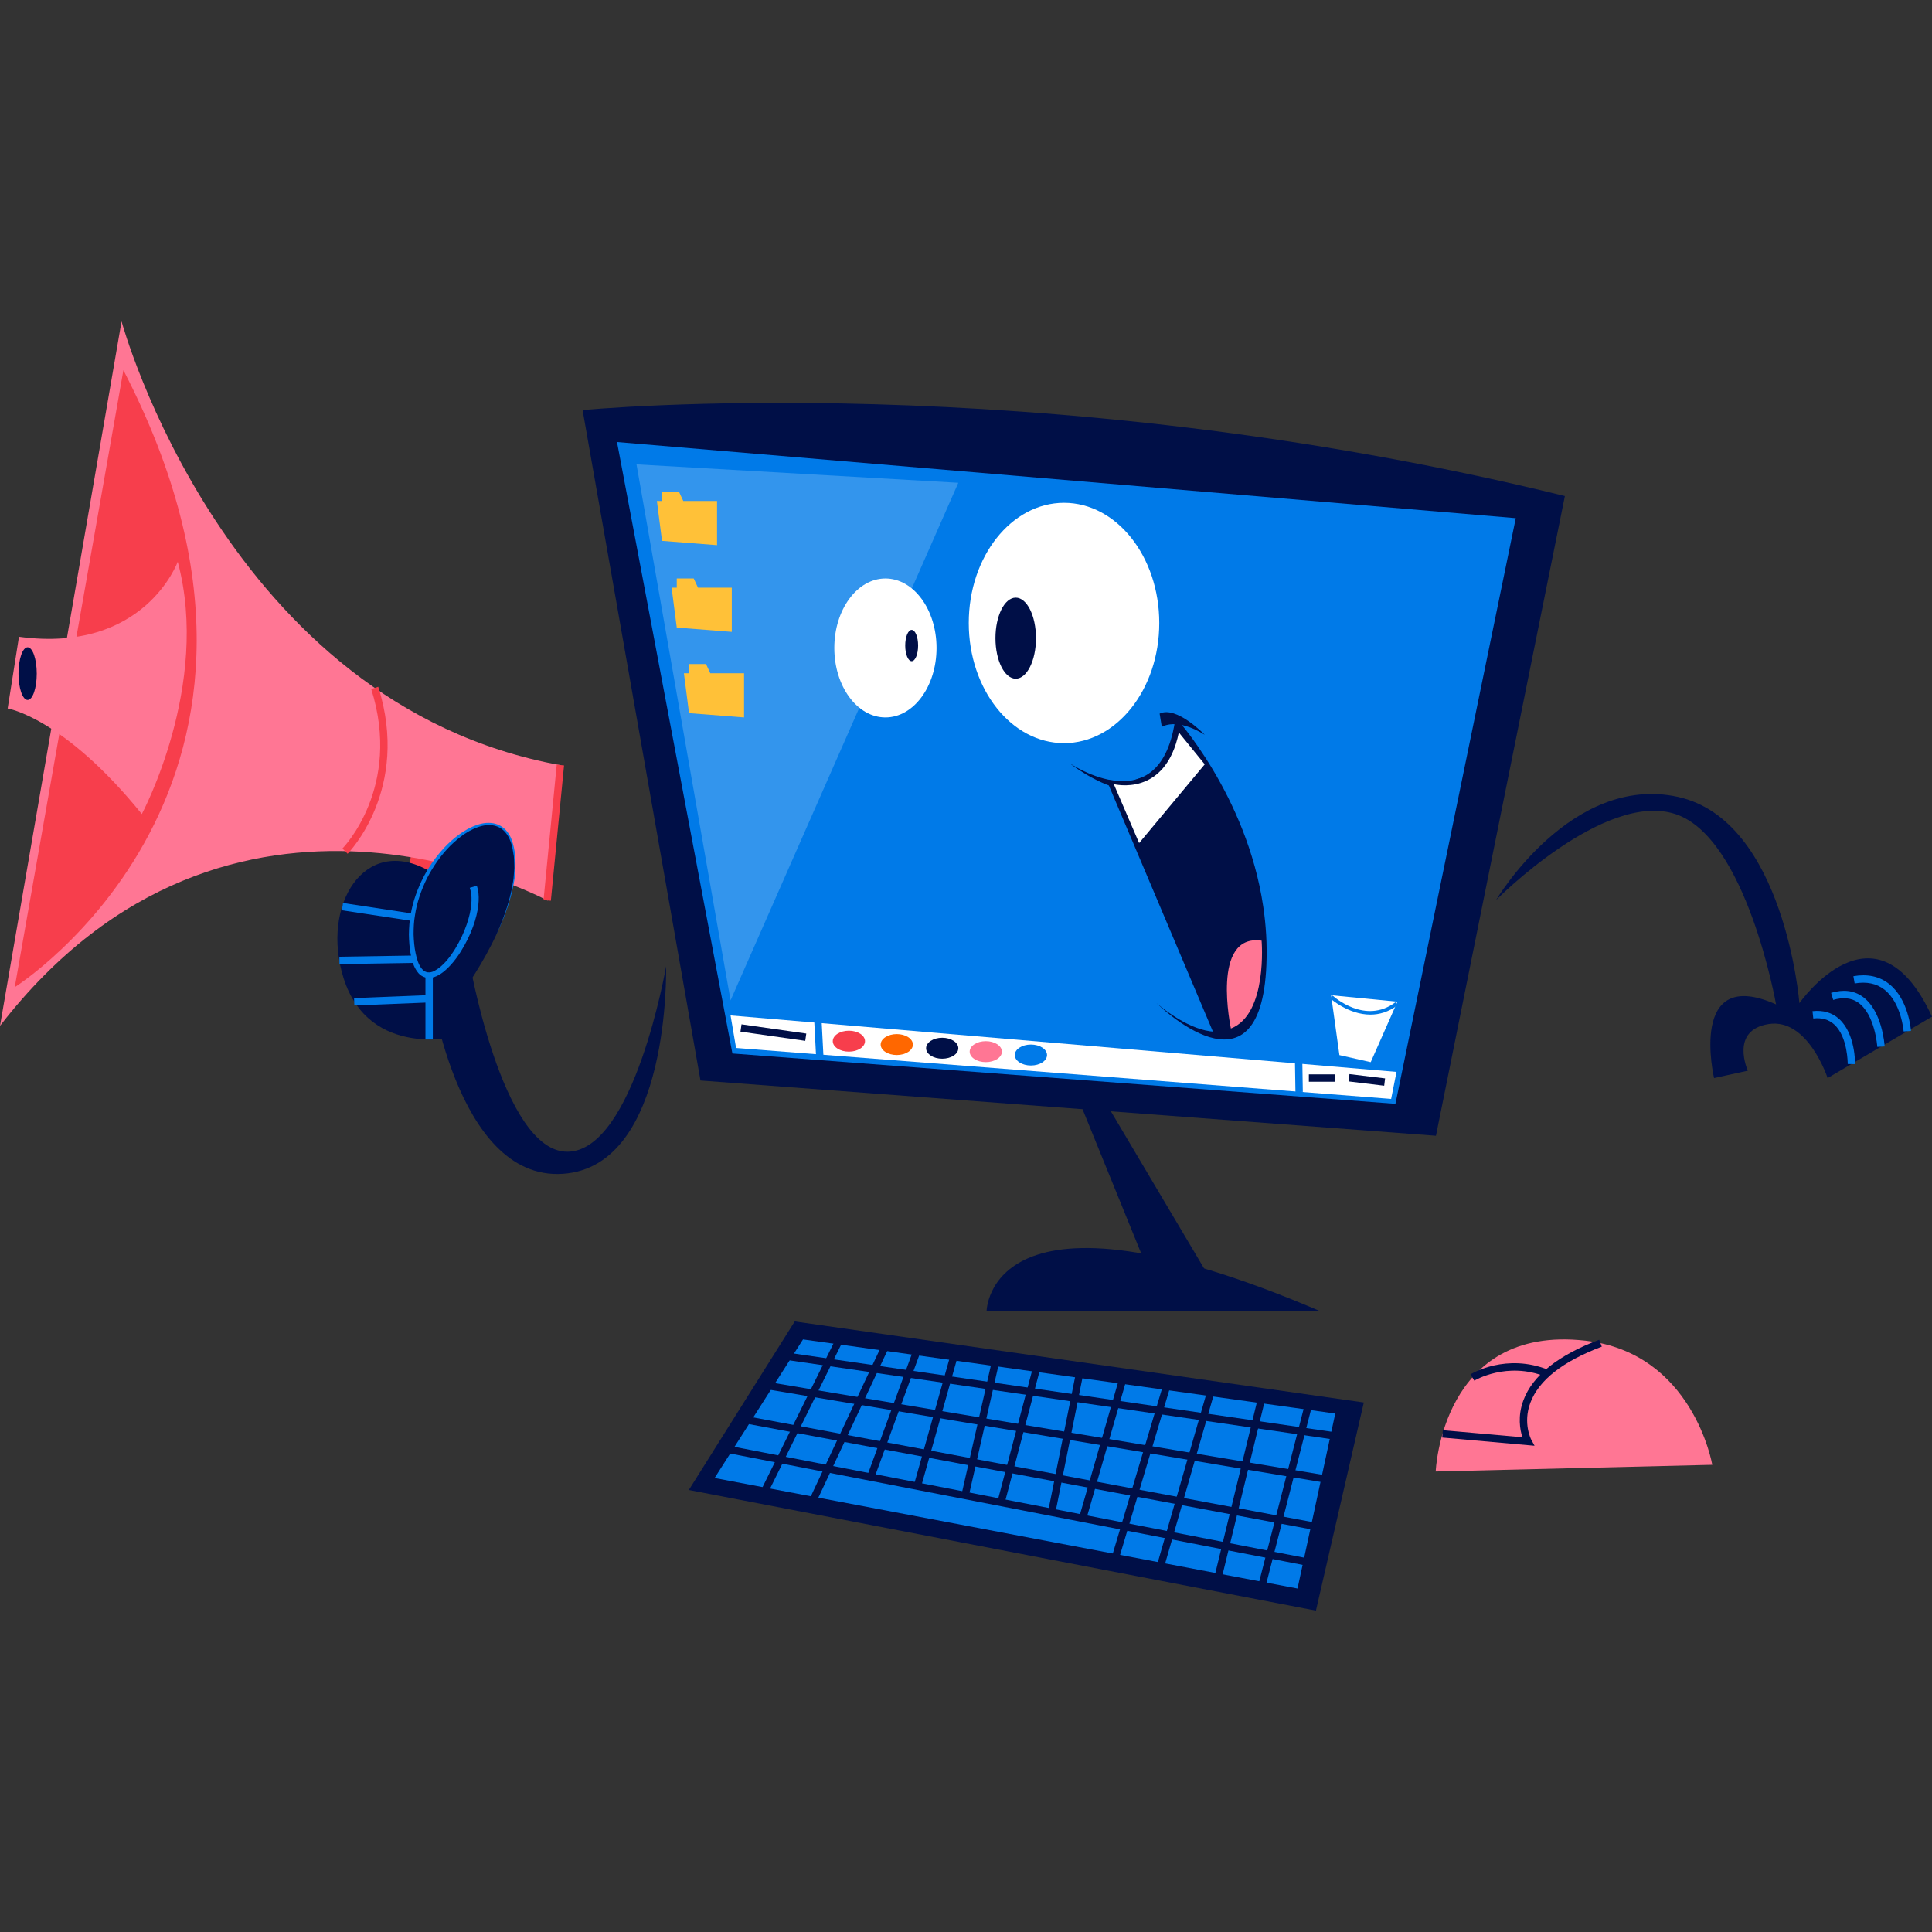 <?xml version="1.0" encoding="UTF-8"?>
<!-- Generator: Adobe Illustrator 25.3.1, SVG Export Plug-In . SVG Version: 6.00 Build 0)  -->
<svg xmlns="http://www.w3.org/2000/svg" xmlns:xlink="http://www.w3.org/1999/xlink" version="1.1" id="Capa_1" x="0px" y="0px" viewBox="0 0 512 512" style="enable-background:new 0 0 512 512;" xml:space="preserve" width="512" height="512">
<rect x="0" y="0" width="512" height="512" fill="#333333" stroke="none"/>
<g>
	<g>
		<g>
			<path style="fill:#FF7694;" d="M380.479,389.961l73.293-1.772c0,0-5.056-29.665-33.64-32.894     C381.955,350.98,380.479,389.961,380.479,389.961z"/>
		</g>
		<g>
			<path style="fill:#000F47;" d="M406.67,383.141l-24.47-2.174l0.174-1.945l21.075,1.873c-0.635-1.966-1.305-5.585,0.277-9.819     c2.444-6.537,9.198-11.928,20.077-16.022l0.688,1.827c-10.33,3.886-16.701,8.893-18.937,14.88     c-2.035,5.448,0.229,9.741,0.252,9.784L406.67,383.141z"/>
		</g>
		<g>
			<path style="fill:#000F47;" d="M390.704,365.893l-1.023-1.666c0.384-0.235,9.49-5.701,20.7-1.179l-0.732,1.81     C399.354,360.704,390.789,365.839,390.704,365.893z"/>
		</g>
	</g>
	<g>
		<g>
			<polygon style="fill:#000F47;" points="210.608,350.199 361.426,371.676 348.736,426.829 182.544,394.86    "/>
		</g>
		<g>
			<polygon style="fill:#007AE8;" points="212.804,354.961 353.86,374.604 343.855,420.972 189.377,391.685    "/>
		</g>
		<g>
			
				<rect x="280.647" y="295.368" transform="matrix(0.144 -0.99 0.99 0.144 -125.094 595.605)" style="fill:#000F47;" width="1.955" height="149.44"/>
		</g>
		<g>
			
				<rect x="269.238" y="319.625" transform="matrix(0.191 -0.982 0.982 0.191 -173.466 588.219)" style="fill:#000F47;" width="1.954" height="159.497"/>
		</g>
		<g>
			
				<rect x="272.231" y="312.497" transform="matrix(0.184 -0.983 0.983 0.184 -161.063 587.084)" style="fill:#000F47;" width="1.95" height="156.183"/>
		</g>
		<g>
			
				<rect x="275.766" y="303.897" transform="matrix(0.165 -0.986 0.986 0.165 -143.07 589.744)" style="fill:#000F47;" width="1.952" height="150.933"/>
		</g>
		<g>
			
				<rect x="315.28" y="395.227" transform="matrix(0.249 -0.968 0.968 0.249 -127.801 627.542)" style="fill:#000F47;" width="51.17" height="1.952"/>
		</g>
		<g>
			
				<rect x="201.637" y="376.206" transform="matrix(0.425 -0.905 0.905 0.425 -212.004 420.666)" style="fill:#000F47;" width="46.86" height="1.954"/>
		</g>
		<g>
			
				<rect x="277.914" y="389.429" transform="matrix(0.286 -0.958 0.958 0.286 -158.208 568.428)" style="fill:#000F47;" width="49.03" height="1.952"/>
		</g>
		<g>
			
				<rect x="288.926" y="391.138" transform="matrix(0.277 -0.961 0.961 0.277 -149.658 585.32)" style="fill:#000F47;" width="50.435" height="1.953"/>
		</g>
		<g>
			<polygon style="fill:#000F47;" points="323.571,419.005 321.673,418.542 333.511,369.857 335.408,370.32    "/>
		</g>
		<g>
			
				<rect x="189.443" y="373.81" transform="matrix(0.443 -0.897 0.897 0.443 -217.634 399.417)" style="fill:#000F47;" width="46.111" height="1.954"/>
		</g>
		<g>
			
				<rect x="218.539" y="373.749" transform="matrix(0.344 -0.939 0.939 0.344 -196.516 468.335)" style="fill:#000F47;" width="36.363" height="1.953"/>
		</g>
		<g>
			
				<rect x="229.795" y="375.73" transform="matrix(0.271 -0.963 0.963 0.271 -181.952 513.151)" style="fill:#000F47;" width="36.058" height="1.953"/>
		</g>
		<g>
			
				<rect x="240.774" y="376.963" transform="matrix(0.222 -0.975 0.975 0.222 -166.283 547.573)" style="fill:#000F47;" width="38.124" height="1.952"/>
		</g>
		<g>
			
				<rect x="250.932" y="378.874" transform="matrix(0.256 -0.967 0.967 0.256 -166.278 543.58)" style="fill:#000F47;" width="38.374" height="1.952"/>
		</g>
		<g>
			
				<rect x="262.898" y="381.131" transform="matrix(0.197 -0.981 0.981 0.197 -147.976 583.638)" style="fill:#000F47;" width="38.45" height="1.953"/>
		</g>
		<g>
			
				<rect x="272.746" y="382.932" transform="matrix(0.277 -0.961 0.961 0.277 -157.621 558.335)" style="fill:#000F47;" width="38.927" height="1.952"/>
		</g>
	</g>
	<g>
		<g>
			<g>
				<path style="fill:#000F47;" d="M396.487,238.511c0,0,19.85-33.514,48.159-27.332c28.311,6.18,32.215,54.668,32.215,54.668      s20.176-28.963,35.139,3.574l-27.66,16.272c0,0-5.207-15.946-15.617-14.317c-10.412,1.629-5.529,12.365-5.529,12.365      l-8.95,1.953c0,0-6.996-29.936,16.429-19.524c0,0-7.809-44.254-26.68-50.436C425.123,209.552,396.487,238.511,396.487,238.511z"/>
			</g>
			<g>
				<path style="fill:#007AE8;" d="M491.618,282.001l-1.951-0.029c0-0.07,0.05-7.185-3.572-10.476      c-1.454-1.32-3.273-1.844-5.55-1.592l-0.213-1.941c2.837-0.31,5.219,0.396,7.08,2.092      C491.686,273.943,491.624,281.673,491.618,282.001z"/>
			</g>
			<g>
				<path style="fill:#007AE8;" d="M497.508,277.432c-0.004-0.085-0.574-8.608-5.079-11.75c-1.778-1.243-4.008-1.474-6.609-0.693      l-0.56-1.873c3.215-0.962,6-0.636,8.29,0.966c5.28,3.69,5.884,12.846,5.909,13.234L497.508,277.432z"/>
			</g>
			<g>
				<path style="fill:#007AE8;" d="M504.485,273.34c-0.006-0.074-0.591-7.565-5.108-11.092c-2.085-1.629-4.728-2.168-7.873-1.627      l-0.334-1.922c3.702-0.648,6.877,0.027,9.415,2.015c5.203,4.073,5.824,12.15,5.847,12.491L504.485,273.34z"/>
			</g>
		</g>
		<g>
			<g>
				<g>
					<polygon style="fill:#F73E4C;" points="111.122,213.944 101.523,269.586 119.257,271.862 118.279,217.685      "/>
				</g>
				<g>
					<path style="fill:#FF7694;" d="M148.622,202.801l-3.492,35.874c0,0-84.12-45.639-145.13,33.187L32.213,85.171       C32.213,85.171,59.789,186.692,148.622,202.801z"/>
				</g>
				<g>
					<path style="fill:#F73E4C;" d="M32.701,98.104C89.401,207.68,3.906,261.613,3.906,261.613L32.701,98.104z"/>
				</g>
				<g>
					<path style="fill:#FF7694;" d="M47.101,148.867c0,0-8.786,24.404-42.073,19.879l-2.999,19.009c0,0,14.809,2.354,35.552,27.978       C37.581,215.732,55.887,181.568,47.101,148.867z"/>
				</g>
				<g>
					<path style="fill:#000F47;" d="M9.738,178.518c0,3.855-1.082,6.979-2.417,6.979c-1.337,0-2.419-3.124-2.419-6.979       s1.082-6.979,2.419-6.979C8.656,171.538,9.738,174.663,9.738,178.518z"/>
				</g>
				<g>
					<path style="fill:#F73E4C;" d="M92.129,226.253l-1.379-1.383c0.16-0.161,15.862-16.269,7.627-42.276l1.862-0.592       C108.845,209.183,92.298,226.086,92.129,226.253z"/>
				</g>
				<g>
					
						<rect x="128.854" y="219.762" transform="matrix(0.097 -0.995 0.995 0.097 -87.121 345.412)" style="fill:#F73E4C;" width="36.044" height="1.952"/>
				</g>
			</g>
			<g>
				<g>
					<path style="fill:#000F47;" d="M176.525,256.08c0,0-8.462,48.809-26.031,49.137c-17.571,0.322-26.357-51.74-26.357-51.74       l-10.412,6.182c0,0,6.835,53.365,35.467,51.412C177.826,309.121,176.525,256.08,176.525,256.08z"/>
				</g>
				<g>
					<path style="fill:#000F47;" d="M121.767,264.053v10.581c0,0-23.897,6.27-30.729-15.462       c-6.052-19.249,5.525-38.11,22.667-28.385c6.99-11.872,19.561-17.572,22.236-6.5       C139.845,240.372,121.767,264.053,121.767,264.053z"/>
				</g>
				<g>
					<path style="fill:#007AE8;" d="M126.377,234.749c0,0,0.028,0.107,0.084,0.314c0.048,0.227,0.158,0.475,0.229,0.96       c0.187,0.991,0.24,2.285,0.062,3.923c-0.382,3.248-1.773,7.683-4.694,12.316c-0.729,1.158-1.576,2.316-2.576,3.427       c-1.008,1.1-2.152,2.195-3.686,2.951c-0.77,0.345-1.678,0.656-2.669,0.479c-0.959-0.151-1.896-0.719-2.417-1.466       c-1.154-1.458-1.558-3.171-1.885-4.848c-0.325-1.675-0.429-3.432-0.464-5.143c0.035-1.777,0.129-3.545,0.471-5.298       c0.583-3.518,1.849-6.947,3.505-10.141c1.705-3.176,3.848-6.111,6.387-8.591c2.555-2.42,5.479-4.563,8.85-5.349       c1.663-0.376,3.483-0.293,4.971,0.524c1.501,0.797,2.482,2.23,3.033,3.673c1.091,2.955,1.146,5.884,0.955,8.57       c-0.063,0.667-0.125,1.321-0.186,1.959c-0.118,0.628-0.234,1.243-0.347,1.842c-0.19,1.206-0.534,2.312-0.813,3.361       c-0.6,2.083-1.231,3.871-1.83,5.306c-0.56,1.453-1.078,2.558-1.427,3.316c-0.346,0.756-0.531,1.161-0.531,1.161       s0.179-0.407,0.511-1.171c0.336-0.762,0.836-1.877,1.369-3.338c0.574-1.445,1.173-3.238,1.735-5.323       c0.26-1.049,0.583-2.155,0.751-3.357c0.102-0.595,0.207-1.208,0.314-1.835c0.048-0.632,0.099-1.282,0.15-1.943       c0.075-0.661,0.094-1.334,0.044-2.019c-0.037-0.683-0.021-1.383-0.1-2.091c-0.252-1.425-0.414-2.895-1.012-4.266       c-0.553-1.377-1.497-2.68-2.867-3.376c-1.357-0.712-3.017-0.772-4.581-0.392c-3.167,0.789-5.989,2.913-8.431,5.314       c-2.431,2.457-4.473,5.358-6.078,8.475c-1.558,3.138-2.728,6.481-3.23,9.883c-0.303,1.691-0.359,3.407-0.368,5.054       c0.064,1.716,0.192,3.351,0.527,4.941c0.316,1.563,0.779,3.141,1.665,4.193c0.854,1.103,2.135,1.193,3.349,0.547       c2.415-1.325,4.163-3.745,5.514-5.905c2.704-4.443,3.947-8.721,4.231-11.638c0.14-1.458,0.047-2.626-0.082-3.272       c-0.04-0.341-0.183-0.692-0.226-0.884c-0.059-0.208-0.09-0.314-0.09-0.314L126.377,234.749z"/>
				</g>
				<g>
					<rect x="112.749" y="258.448" style="fill:#007AE8;" width="1.953" height="17.023"/>
				</g>
				<g>
					
						<rect x="93.949" y="264.132" transform="matrix(0.999 -0.04 0.04 0.999 -10.588 4.395)" style="fill:#007AE8;" width="19.784" height="1.953"/>
				</g>
				<g>
					
						<rect x="89.906" y="253.359" transform="matrix(1 -0.016 0.016 1 -4.028 1.619)" style="fill:#007AE8;" width="19.907" height="1.951"/>
				</g>
				<g>
					
						<rect x="99.005" y="232.251" transform="matrix(0.15 -0.989 0.989 0.15 -153.944 304.313)" style="fill:#007AE8;" width="1.952" height="18.844"/>
				</g>
			</g>
		</g>
		<g>
			<g>
				<polygon style="fill:#000F47;" points="279.024,274.628 306.03,341.009 321.976,341.009 282.603,274.628     "/>
			</g>
			<g>
				<path style="fill:#000F47;" d="M349.958,347.515h-88.506C261.452,347.515,261.777,309.771,349.958,347.515z"/>
			</g>
			<g>
				<g>
					<path style="fill:#000F47;" d="M414.709,131.456l-34.166,169.532l-194.909-14.645l-31.238-177.66       C154.397,108.683,274.466,96.966,414.709,131.456z"/>
				</g>
				<g>
					<polygon style="fill:#007AE8;" points="401.694,137.316 369.806,292.525 194.094,279.183 163.51,117.142      "/>
				</g>
				<g>
					<g>
						<polygon style="fill:#000F47;" points="293.245,206.705 299.447,207.139 306.786,204.581 310.543,199.448 311.925,191.72         315.911,197.329 323.872,209.744 329.414,224.197 332.939,234.5 334.858,252.419 333.342,264.914 330.152,271.625         324.897,274.434 321.971,274.641       "/>
					</g>
					<g>
						<path style="fill:#000F47;" d="M334.763,240.192c0.738,4.92,1.071,10.092,0.85,15.462        c-1.529,37.589-29.13,10.164-29.13,10.164s25.673,23.101,26.756-11.254c1.086-34.356-20.84-60.456-20.84-60.456        c-2.716,29.103-28.984,8.122-28.984,8.122s24.337,16.648,28.104-12.101C311.518,190.128,330.352,210.649,334.763,240.192"/>
					</g>
					<g>
						<path style="fill:#000F47;" d="M307.894,192.647c0,0,3.752-2.645,11.371,2.077c0,0-7.503-7.788-11.952-5.606L307.894,192.647z        "/>
					</g>
					<g>
						<path style="fill:#FFFFFF;" d="M295.167,207.801c0,0,13.716,3.603,17.231-13.693l6.866,8.449l-17.385,20.864L295.167,207.801z        "/>
					</g>
					<g>
						<path style="fill:#FF7694;" d="M334.337,249.289c0,0,1.67,19.459-8.134,23.275        C326.203,272.564,320.793,247.336,334.337,249.289z"/>
					</g>
				</g>
				<g>
					<g>
						<path style="fill:#FFFFFF;" d="M248.191,171.715c0,10.169-6.067,18.413-13.545,18.413c-7.48,0-13.545-8.244-13.545-18.413        c0-10.17,6.065-18.413,13.545-18.413C242.124,153.302,248.191,161.545,248.191,171.715z"/>
					</g>
					<g>
						<path style="fill:#000F47;" d="M243.308,171.075c0,2.29-0.764,4.146-1.707,4.146c-0.944,0-1.708-1.856-1.708-4.146        c0-2.294,0.764-4.148,1.708-4.148C242.544,166.927,243.308,168.781,243.308,171.075z"/>
					</g>
				</g>
				<g>
					<g>
						<path style="fill:#FFFFFF;" d="M307.216,165.096c0,17.587-11.3,31.846-25.241,31.846c-13.941,0-25.243-14.259-25.243-31.846        c0-17.591,11.302-31.85,25.243-31.85C295.916,133.246,307.216,147.505,307.216,165.096z"/>
					</g>
					<g>
						<path style="fill:#000F47;" d="M274.546,169.12c0,5.93-2.403,10.74-5.368,10.74c-2.965,0-5.371-4.809-5.371-10.74        c0-5.93,2.406-10.736,5.371-10.736C272.143,158.384,274.546,163.19,274.546,169.12z"/>
					</g>
				</g>
				<g>
					<polygon style="fill:#FFB206;" points="181.073,132.759 179.938,130.319 175.442,130.319 175.442,132.759 174.083,132.759        175.442,143.336 190.026,144.474 190.026,132.759      "/>
				</g>
				<g>
					<polygon style="fill:#FFB206;" points="184.978,155.741 183.844,153.302 179.348,153.302 179.348,155.741 177.985,155.741        179.348,166.316 193.931,167.454 193.931,155.741      "/>
				</g>
				<g>
					<polygon style="fill:#FFB206;" points="188.233,178.415 187.098,175.973 182.602,175.973 182.602,178.415 181.24,178.415        182.602,188.99 197.185,190.128 197.185,178.415      "/>
				</g>
				<g>
					<g>
						<polygon style="fill:#FFFFFF;" points="354.958,279.611 352.762,263.746 370.334,265.455 363.255,281.483       "/>
					</g>
					<g>
						<path style="fill:#007AE8;" d="M363.169,268.878c-5.868,0-10.612-4.274-10.677-4.332l0.66-0.719        c0.35,0.32,8.661,7.78,16.647,1.782l0.587,0.781C367.95,268.218,365.473,268.878,363.169,268.878z"/>
					</g>
				</g>
				<g>
					<g>
						<polygon style="fill:#FFFFFF;" points="370.092,284.064 193.604,269.099 195.069,277.719 368.664,291.224       "/>
					</g>
					<g>
						
							<rect x="215.855" y="266.117" transform="matrix(0.999 -0.052 0.052 0.999 -13.92 11.653)" style="fill:#007AE8;" width="1.953" height="14.052"/>
					</g>
					<g>
						
							<rect x="343.202" y="279.427" transform="matrix(1 -0.016 0.016 1 -4.525 5.567)" style="fill:#007AE8;" width="1.953" height="9.896"/>
					</g>
					<g>
						<path style="fill:#F73E4C;" d="M229.235,275.919c0,1.534-1.913,2.775-4.271,2.775c-2.357,0-4.271-1.241-4.271-2.775        c0-1.534,1.914-2.775,4.271-2.775C227.322,273.144,229.235,274.385,229.235,275.919z"/>
					</g>
					<g>
						<path style="fill:#FF6700;" d="M241.926,276.815c0,1.532-1.913,2.775-4.27,2.775c-2.36,0-4.271-1.243-4.271-2.775        c0-1.532,1.911-2.775,4.271-2.775C240.013,274.04,241.926,275.283,241.926,276.815z"/>
					</g>
					<g>
						<path style="fill:#000F47;" d="M253.964,277.79c0,1.534-1.911,2.775-4.268,2.775c-2.36,0-4.271-1.241-4.271-2.775        c0-1.53,1.911-2.775,4.271-2.775C252.053,275.016,253.964,276.26,253.964,277.79z"/>
					</g>
					<g>
						<path style="fill:#FF7694;" d="M265.515,278.694c0,1.534-1.911,2.777-4.271,2.777c-2.358,0-4.269-1.243-4.269-2.777        c0-1.534,1.911-2.775,4.269-2.775C263.604,275.919,265.515,277.16,265.515,278.694z"/>
					</g>
					<g>
						<path style="fill:#007AE8;" d="M277.474,279.59c0,1.534-1.914,2.777-4.271,2.777c-2.36,0-4.271-1.243-4.271-2.777        c0-1.532,1.911-2.775,4.271-2.775C275.56,276.815,277.474,278.058,277.474,279.59z"/>
					</g>
					<g>
						
							<rect x="204.06" y="265.12" transform="matrix(0.141 -0.99 0.99 0.141 -95.009 438.026)" style="fill:#000F47;" width="1.953" height="17.339"/>
					</g>
					<g>
						<rect x="346.863" y="284.717" style="fill:#000F47;" width="6.997" height="1.951"/>
					</g>
					<g>
						
							<rect x="361.18" y="281.509" transform="matrix(0.12 -0.993 0.993 0.12 34.508 611.453)" style="fill:#000F47;" width="1.952" height="9.505"/>
					</g>
				</g>
				<g style="opacity:0.2;">
					<polygon style="fill:#FFFFFF;" points="168.679,123.061 253.964,127.942 193.604,265.108      "/>
				</g>
			</g>
		</g>
	</g>
</g>















</svg>
